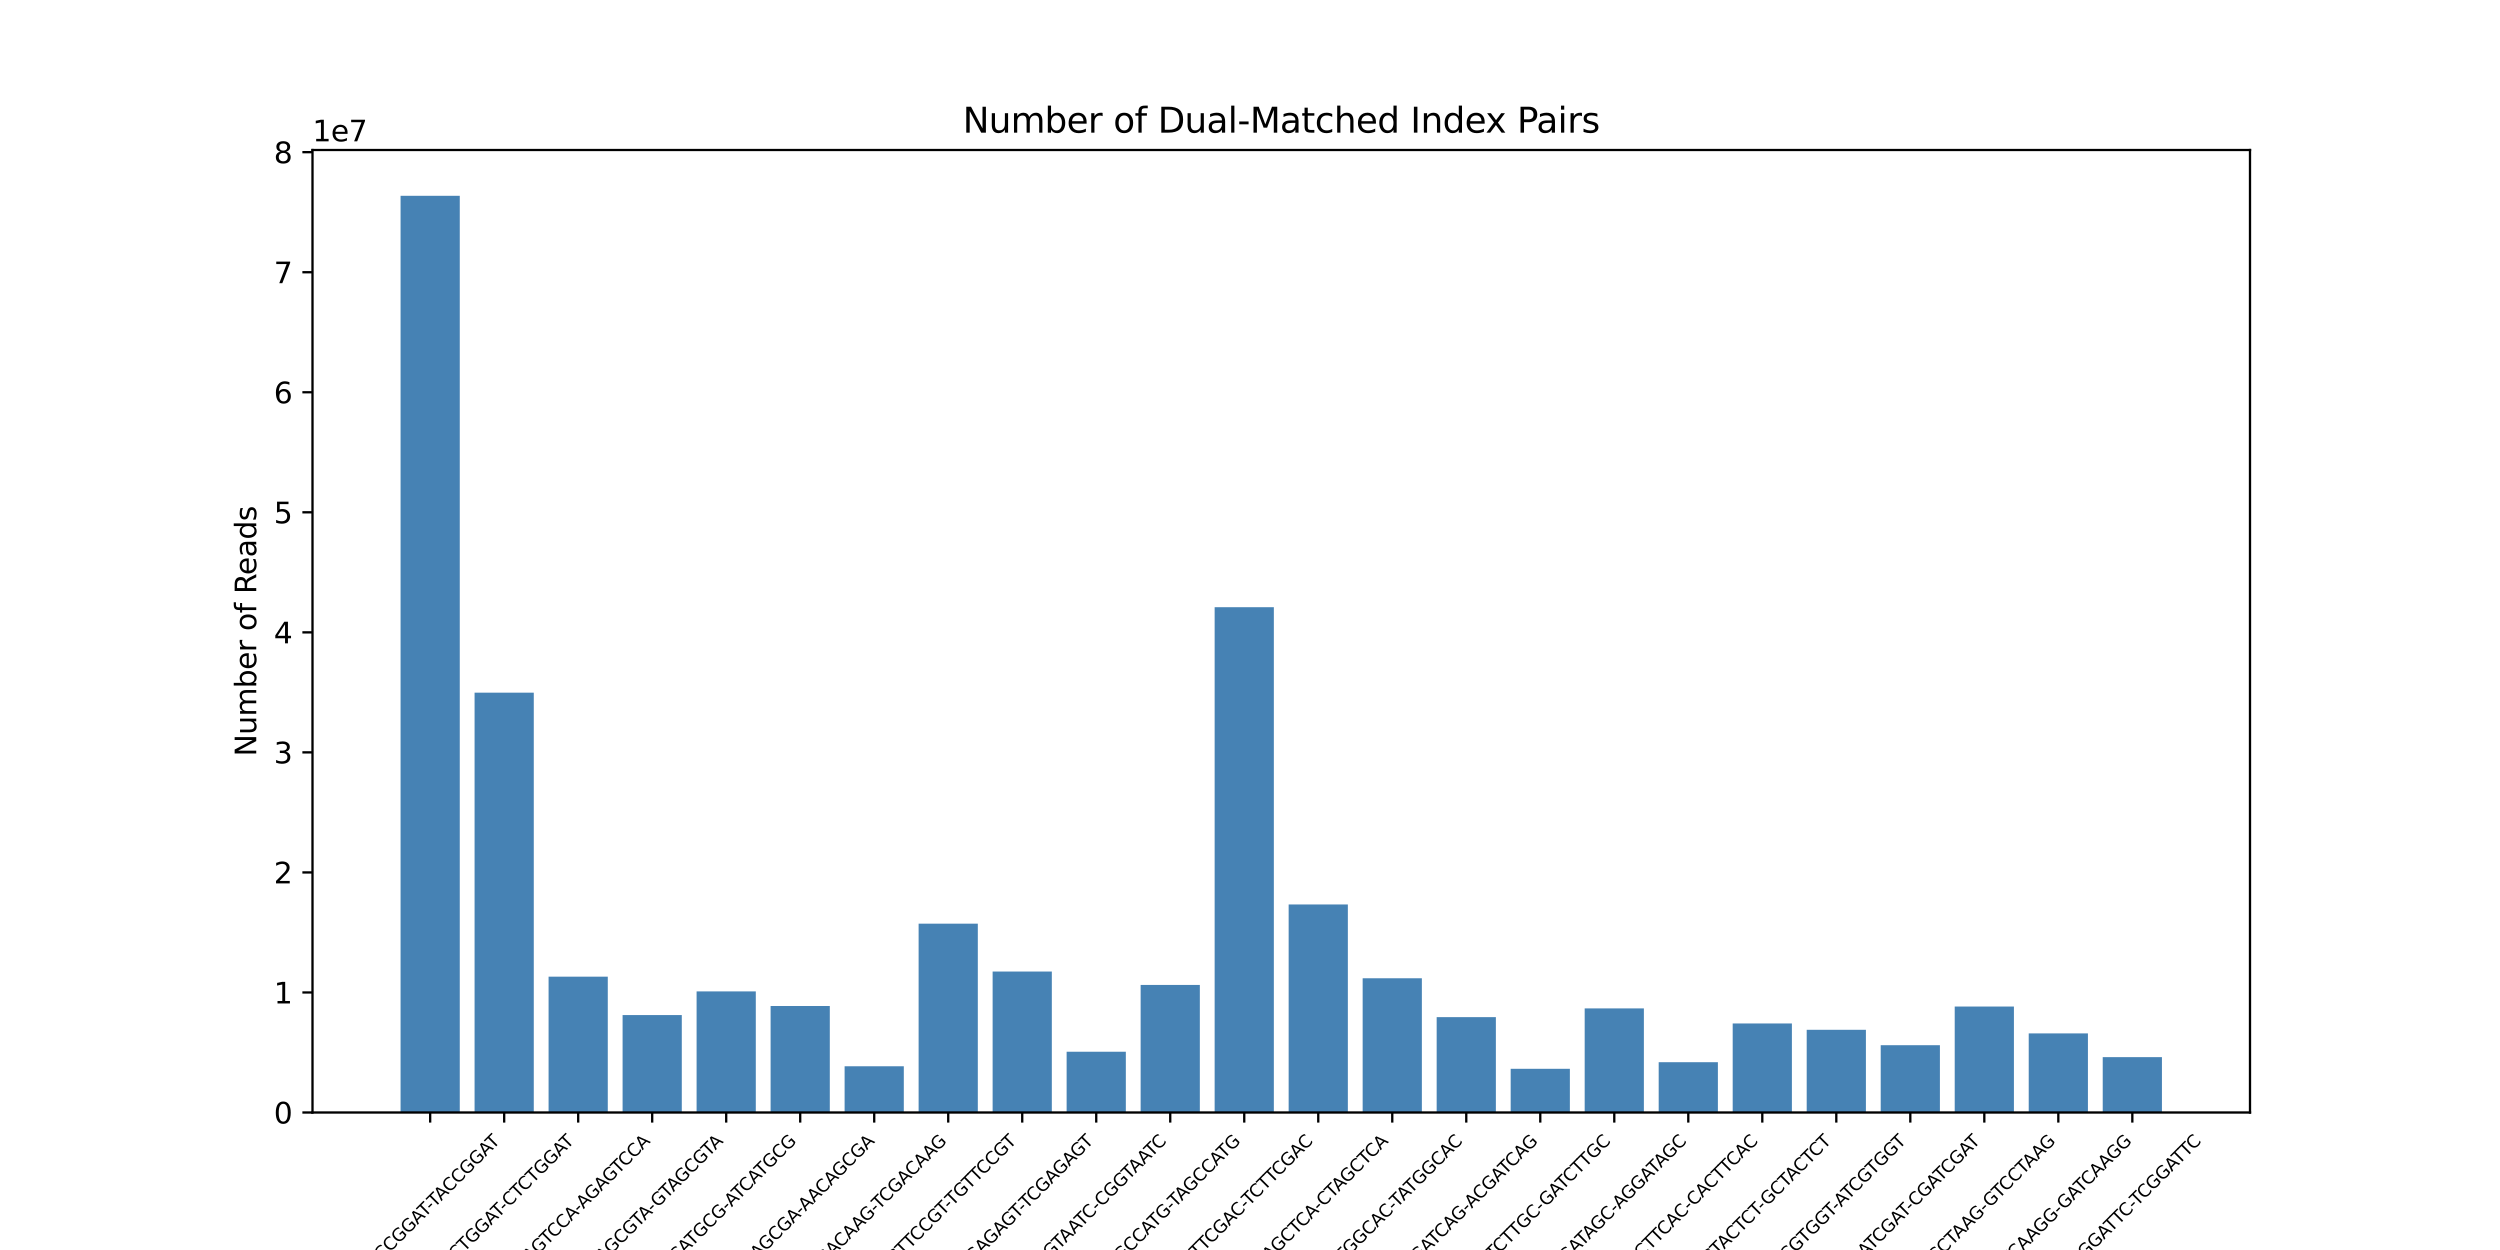 <?xml version="1.0" encoding="utf-8" standalone="no"?>
<!DOCTYPE svg PUBLIC "-//W3C//DTD SVG 1.1//EN"
  "http://www.w3.org/Graphics/SVG/1.1/DTD/svg11.dtd">
<svg xmlns:xlink="http://www.w3.org/1999/xlink" width="864pt" height="432pt" viewBox="0 0 864 432" xmlns="http://www.w3.org/2000/svg" version="1.1">
 <defs>
  <style type="text/css">*{stroke-linejoin: round; stroke-linecap: butt}</style>
 </defs>
 <g id="figure_1">
  <g id="patch_1">
   <path d="M 0 432 
L 864 432 
L 864 0 
L 0 0 
z
" style="fill: #ffffff"/>
  </g>
  <g id="axes_1">
   <g id="patch_2">
    <path d="M 108 384.48 
L 777.6 384.48 
L 777.6 51.84 
L 108 51.84 
z
" style="fill: #ffffff"/>
   </g>
   <g id="patch_3">
    <path d="M 138.436 384.48 
L 158.898 384.48 
L 158.898 67.68 
L 138.436 67.68 
z
" clip-path="url(#p0b6567840e)" style="fill: #4682b4"/>
   </g>
   <g id="patch_4">
    <path d="M 164.013 384.48 
L 184.475 384.48 
L 184.475 239.378 
L 164.013 239.378 
z
" clip-path="url(#p0b6567840e)" style="fill: #4682b4"/>
   </g>
   <g id="patch_5">
    <path d="M 189.59 384.48 
L 210.051 384.48 
L 210.051 337.532 
L 189.59 337.532 
z
" clip-path="url(#p0b6567840e)" style="fill: #4682b4"/>
   </g>
   <g id="patch_6">
    <path d="M 215.167 384.48 
L 235.628 384.48 
L 235.628 350.797 
L 215.167 350.797 
z
" clip-path="url(#p0b6567840e)" style="fill: #4682b4"/>
   </g>
   <g id="patch_7">
    <path d="M 240.743 384.48 
L 261.205 384.48 
L 261.205 342.631 
L 240.743 342.631 
z
" clip-path="url(#p0b6567840e)" style="fill: #4682b4"/>
   </g>
   <g id="patch_8">
    <path d="M 266.32 384.48 
L 286.782 384.48 
L 286.782 347.674 
L 266.32 347.674 
z
" clip-path="url(#p0b6567840e)" style="fill: #4682b4"/>
   </g>
   <g id="patch_9">
    <path d="M 291.897 384.48 
L 312.358 384.48 
L 312.358 368.494 
L 291.897 368.494 
z
" clip-path="url(#p0b6567840e)" style="fill: #4682b4"/>
   </g>
   <g id="patch_10">
    <path d="M 317.474 384.48 
L 337.935 384.48 
L 337.935 319.211 
L 317.474 319.211 
z
" clip-path="url(#p0b6567840e)" style="fill: #4682b4"/>
   </g>
   <g id="patch_11">
    <path d="M 343.051 384.48 
L 363.512 384.48 
L 363.512 335.769 
L 343.051 335.769 
z
" clip-path="url(#p0b6567840e)" style="fill: #4682b4"/>
   </g>
   <g id="patch_12">
    <path d="M 368.627 384.48 
L 389.089 384.48 
L 389.089 363.468 
L 368.627 363.468 
z
" clip-path="url(#p0b6567840e)" style="fill: #4682b4"/>
   </g>
   <g id="patch_13">
    <path d="M 394.204 384.48 
L 414.666 384.48 
L 414.666 340.382 
L 394.204 340.382 
z
" clip-path="url(#p0b6567840e)" style="fill: #4682b4"/>
   </g>
   <g id="patch_14">
    <path d="M 419.781 384.48 
L 440.242 384.48 
L 440.242 209.85 
L 419.781 209.85 
z
" clip-path="url(#p0b6567840e)" style="fill: #4682b4"/>
   </g>
   <g id="patch_15">
    <path d="M 445.358 384.48 
L 465.819 384.48 
L 465.819 312.577 
L 445.358 312.577 
z
" clip-path="url(#p0b6567840e)" style="fill: #4682b4"/>
   </g>
   <g id="patch_16">
    <path d="M 470.934 384.48 
L 491.396 384.48 
L 491.396 338.081 
L 470.934 338.081 
z
" clip-path="url(#p0b6567840e)" style="fill: #4682b4"/>
   </g>
   <g id="patch_17">
    <path d="M 496.511 384.48 
L 516.973 384.48 
L 516.973 351.529 
L 496.511 351.529 
z
" clip-path="url(#p0b6567840e)" style="fill: #4682b4"/>
   </g>
   <g id="patch_18">
    <path d="M 522.088 384.48 
L 542.549 384.48 
L 542.549 369.375 
L 522.088 369.375 
z
" clip-path="url(#p0b6567840e)" style="fill: #4682b4"/>
   </g>
   <g id="patch_19">
    <path d="M 547.665 384.48 
L 568.126 384.48 
L 568.126 348.499 
L 547.665 348.499 
z
" clip-path="url(#p0b6567840e)" style="fill: #4682b4"/>
   </g>
   <g id="patch_20">
    <path d="M 573.242 384.48 
L 593.703 384.48 
L 593.703 367.092 
L 573.242 367.092 
z
" clip-path="url(#p0b6567840e)" style="fill: #4682b4"/>
   </g>
   <g id="patch_21">
    <path d="M 598.818 384.48 
L 619.28 384.48 
L 619.28 353.712 
L 598.818 353.712 
z
" clip-path="url(#p0b6567840e)" style="fill: #4682b4"/>
   </g>
   <g id="patch_22">
    <path d="M 624.395 384.48 
L 644.857 384.48 
L 644.857 355.906 
L 624.395 355.906 
z
" clip-path="url(#p0b6567840e)" style="fill: #4682b4"/>
   </g>
   <g id="patch_23">
    <path d="M 649.972 384.48 
L 670.433 384.48 
L 670.433 361.227 
L 649.972 361.227 
z
" clip-path="url(#p0b6567840e)" style="fill: #4682b4"/>
   </g>
   <g id="patch_24">
    <path d="M 675.549 384.48 
L 696.01 384.48 
L 696.01 347.847 
L 675.549 347.847 
z
" clip-path="url(#p0b6567840e)" style="fill: #4682b4"/>
   </g>
   <g id="patch_25">
    <path d="M 701.125 384.48 
L 721.587 384.48 
L 721.587 357.153 
L 701.125 357.153 
z
" clip-path="url(#p0b6567840e)" style="fill: #4682b4"/>
   </g>
   <g id="patch_26">
    <path d="M 726.702 384.48 
L 747.164 384.48 
L 747.164 365.35 
L 726.702 365.35 
z
" clip-path="url(#p0b6567840e)" style="fill: #4682b4"/>
   </g>
   <g id="matplotlib.axis_1">
    <g id="xtick_1">
     <g id="line2d_1">
      <defs>
       <path id="mfb375e1cef" d="M 0 0 
L 0 3.5 
" style="stroke: #000000; stroke-width: 0.8"/>
      </defs>
      <g>
       <use xlink:href="#mfb375e1cef" x="148.667" y="384.48" style="stroke: #000000; stroke-width: 0.8"/>
      </g>
     </g>
     <g id="text_1">
      <!-- TACCGGAT-TACCGGAT -->
      <g transform="translate(126.704 440.97) rotate(-45) scale(0.06 -0.06)">
       <defs>
        <path id="DejaVuSans-54" d="M -19 4666 
L 3928 4666 
L 3928 4134 
L 2272 4134 
L 2272 0 
L 1638 0 
L 1638 4134 
L -19 4134 
L -19 4666 
z
" transform="scale(0.016)"/>
        <path id="DejaVuSans-41" d="M 2188 4044 
L 1331 1722 
L 3047 1722 
L 2188 4044 
z
M 1831 4666 
L 2547 4666 
L 4325 0 
L 3669 0 
L 3244 1197 
L 1141 1197 
L 716 0 
L 50 0 
L 1831 4666 
z
" transform="scale(0.016)"/>
        <path id="DejaVuSans-43" d="M 4122 4306 
L 4122 3641 
Q 3803 3938 3442 4084 
Q 3081 4231 2675 4231 
Q 1875 4231 1450 3742 
Q 1025 3253 1025 2328 
Q 1025 1406 1450 917 
Q 1875 428 2675 428 
Q 3081 428 3442 575 
Q 3803 722 4122 1019 
L 4122 359 
Q 3791 134 3420 21 
Q 3050 -91 2638 -91 
Q 1578 -91 968 557 
Q 359 1206 359 2328 
Q 359 3453 968 4101 
Q 1578 4750 2638 4750 
Q 3056 4750 3426 4639 
Q 3797 4528 4122 4306 
z
" transform="scale(0.016)"/>
        <path id="DejaVuSans-47" d="M 3809 666 
L 3809 1919 
L 2778 1919 
L 2778 2438 
L 4434 2438 
L 4434 434 
Q 4069 175 3628 42 
Q 3188 -91 2688 -91 
Q 1594 -91 976 548 
Q 359 1188 359 2328 
Q 359 3472 976 4111 
Q 1594 4750 2688 4750 
Q 3144 4750 3555 4637 
Q 3966 4525 4313 4306 
L 4313 3634 
Q 3963 3931 3569 4081 
Q 3175 4231 2741 4231 
Q 1884 4231 1454 3753 
Q 1025 3275 1025 2328 
Q 1025 1384 1454 906 
Q 1884 428 2741 428 
Q 3075 428 3337 486 
Q 3600 544 3809 666 
z
" transform="scale(0.016)"/>
        <path id="DejaVuSans-2d" d="M 313 2009 
L 1997 2009 
L 1997 1497 
L 313 1497 
L 313 2009 
z
" transform="scale(0.016)"/>
       </defs>
       <use xlink:href="#DejaVuSans-54"/>
       <use xlink:href="#DejaVuSans-41" transform="translate(53.334 0)"/>
       <use xlink:href="#DejaVuSans-43" transform="translate(119.992 0)"/>
       <use xlink:href="#DejaVuSans-43" transform="translate(189.816 0)"/>
       <use xlink:href="#DejaVuSans-47" transform="translate(259.641 0)"/>
       <use xlink:href="#DejaVuSans-47" transform="translate(337.131 0)"/>
       <use xlink:href="#DejaVuSans-41" transform="translate(414.621 0)"/>
       <use xlink:href="#DejaVuSans-54" transform="translate(475.279 0)"/>
       <use xlink:href="#DejaVuSans-2d" transform="translate(527.238 0)"/>
       <use xlink:href="#DejaVuSans-54" transform="translate(554.197 0)"/>
       <use xlink:href="#DejaVuSans-41" transform="translate(607.531 0)"/>
       <use xlink:href="#DejaVuSans-43" transform="translate(674.189 0)"/>
       <use xlink:href="#DejaVuSans-43" transform="translate(744.014 0)"/>
       <use xlink:href="#DejaVuSans-47" transform="translate(813.838 0)"/>
       <use xlink:href="#DejaVuSans-47" transform="translate(891.328 0)"/>
       <use xlink:href="#DejaVuSans-41" transform="translate(968.818 0)"/>
       <use xlink:href="#DejaVuSans-54" transform="translate(1029.477 0)"/>
      </g>
     </g>
    </g>
    <g id="xtick_2">
     <g id="line2d_2">
      <g>
       <use xlink:href="#mfb375e1cef" x="174.244" y="384.48" style="stroke: #000000; stroke-width: 0.8"/>
      </g>
     </g>
     <g id="text_2">
      <!-- CTCTGGAT-CTCTGGAT -->
      <g transform="translate(152.245 441.043) rotate(-45) scale(0.06 -0.06)">
       <use xlink:href="#DejaVuSans-43"/>
       <use xlink:href="#DejaVuSans-54" transform="translate(69.824 0)"/>
       <use xlink:href="#DejaVuSans-43" transform="translate(125.033 0)"/>
       <use xlink:href="#DejaVuSans-54" transform="translate(194.857 0)"/>
       <use xlink:href="#DejaVuSans-47" transform="translate(255.941 0)"/>
       <use xlink:href="#DejaVuSans-47" transform="translate(333.432 0)"/>
       <use xlink:href="#DejaVuSans-41" transform="translate(410.922 0)"/>
       <use xlink:href="#DejaVuSans-54" transform="translate(471.58 0)"/>
       <use xlink:href="#DejaVuSans-2d" transform="translate(523.539 0)"/>
       <use xlink:href="#DejaVuSans-43" transform="translate(559.623 0)"/>
       <use xlink:href="#DejaVuSans-54" transform="translate(629.447 0)"/>
       <use xlink:href="#DejaVuSans-43" transform="translate(684.656 0)"/>
       <use xlink:href="#DejaVuSans-54" transform="translate(754.48 0)"/>
       <use xlink:href="#DejaVuSans-47" transform="translate(815.564 0)"/>
       <use xlink:href="#DejaVuSans-47" transform="translate(893.055 0)"/>
       <use xlink:href="#DejaVuSans-41" transform="translate(970.545 0)"/>
       <use xlink:href="#DejaVuSans-54" transform="translate(1031.203 0)"/>
      </g>
     </g>
    </g>
    <g id="xtick_3">
     <g id="line2d_3">
      <g>
       <use xlink:href="#mfb375e1cef" x="199.821" y="384.48" style="stroke: #000000; stroke-width: 0.8"/>
      </g>
     </g>
     <g id="text_3">
      <!-- AGAGTCCA-AGAGTCCA -->
      <g transform="translate(177.075 442.536) rotate(-45) scale(0.06 -0.06)">
       <use xlink:href="#DejaVuSans-41"/>
       <use xlink:href="#DejaVuSans-47" transform="translate(66.658 0)"/>
       <use xlink:href="#DejaVuSans-41" transform="translate(144.148 0)"/>
       <use xlink:href="#DejaVuSans-47" transform="translate(210.807 0)"/>
       <use xlink:href="#DejaVuSans-54" transform="translate(284.672 0)"/>
       <use xlink:href="#DejaVuSans-43" transform="translate(339.881 0)"/>
       <use xlink:href="#DejaVuSans-43" transform="translate(409.705 0)"/>
       <use xlink:href="#DejaVuSans-41" transform="translate(479.529 0)"/>
       <use xlink:href="#DejaVuSans-2d" transform="translate(545.688 0)"/>
       <use xlink:href="#DejaVuSans-41" transform="translate(579.521 0)"/>
       <use xlink:href="#DejaVuSans-47" transform="translate(646.18 0)"/>
       <use xlink:href="#DejaVuSans-41" transform="translate(723.67 0)"/>
       <use xlink:href="#DejaVuSans-47" transform="translate(790.328 0)"/>
       <use xlink:href="#DejaVuSans-54" transform="translate(864.193 0)"/>
       <use xlink:href="#DejaVuSans-43" transform="translate(919.402 0)"/>
       <use xlink:href="#DejaVuSans-43" transform="translate(989.227 0)"/>
       <use xlink:href="#DejaVuSans-41" transform="translate(1059.051 0)"/>
      </g>
     </g>
    </g>
    <g id="xtick_4">
     <g id="line2d_4">
      <g>
       <use xlink:href="#mfb375e1cef" x="225.397" y="384.48" style="stroke: #000000; stroke-width: 0.8"/>
      </g>
     </g>
     <g id="text_4">
      <!-- GTAGCGTA-GTAGCGTA -->
      <g transform="translate(203.001 441.837) rotate(-45) scale(0.06 -0.06)">
       <use xlink:href="#DejaVuSans-47"/>
       <use xlink:href="#DejaVuSans-54" transform="translate(73.865 0)"/>
       <use xlink:href="#DejaVuSans-41" transform="translate(127.199 0)"/>
       <use xlink:href="#DejaVuSans-47" transform="translate(193.857 0)"/>
       <use xlink:href="#DejaVuSans-43" transform="translate(271.348 0)"/>
       <use xlink:href="#DejaVuSans-47" transform="translate(341.172 0)"/>
       <use xlink:href="#DejaVuSans-54" transform="translate(415.037 0)"/>
       <use xlink:href="#DejaVuSans-41" transform="translate(468.371 0)"/>
       <use xlink:href="#DejaVuSans-2d" transform="translate(534.529 0)"/>
       <use xlink:href="#DejaVuSans-47" transform="translate(574.238 0)"/>
       <use xlink:href="#DejaVuSans-54" transform="translate(648.104 0)"/>
       <use xlink:href="#DejaVuSans-41" transform="translate(701.438 0)"/>
       <use xlink:href="#DejaVuSans-47" transform="translate(768.096 0)"/>
       <use xlink:href="#DejaVuSans-43" transform="translate(845.586 0)"/>
       <use xlink:href="#DejaVuSans-47" transform="translate(915.41 0)"/>
       <use xlink:href="#DejaVuSans-54" transform="translate(989.275 0)"/>
       <use xlink:href="#DejaVuSans-41" transform="translate(1042.609 0)"/>
      </g>
     </g>
    </g>
    <g id="xtick_5">
     <g id="line2d_5">
      <g>
       <use xlink:href="#mfb375e1cef" x="250.974" y="384.48" style="stroke: #000000; stroke-width: 0.8"/>
      </g>
     </g>
     <g id="text_5">
      <!-- ATCATGCG-ATCATGCG -->
      <g transform="translate(228.847 441.299) rotate(-45) scale(0.06 -0.06)">
       <use xlink:href="#DejaVuSans-41"/>
       <use xlink:href="#DejaVuSans-54" transform="translate(60.658 0)"/>
       <use xlink:href="#DejaVuSans-43" transform="translate(115.867 0)"/>
       <use xlink:href="#DejaVuSans-41" transform="translate(185.691 0)"/>
       <use xlink:href="#DejaVuSans-54" transform="translate(246.35 0)"/>
       <use xlink:href="#DejaVuSans-47" transform="translate(307.434 0)"/>
       <use xlink:href="#DejaVuSans-43" transform="translate(384.924 0)"/>
       <use xlink:href="#DejaVuSans-47" transform="translate(454.748 0)"/>
       <use xlink:href="#DejaVuSans-2d" transform="translate(532.238 0)"/>
       <use xlink:href="#DejaVuSans-41" transform="translate(566.072 0)"/>
       <use xlink:href="#DejaVuSans-54" transform="translate(626.73 0)"/>
       <use xlink:href="#DejaVuSans-43" transform="translate(681.939 0)"/>
       <use xlink:href="#DejaVuSans-41" transform="translate(751.764 0)"/>
       <use xlink:href="#DejaVuSans-54" transform="translate(812.422 0)"/>
       <use xlink:href="#DejaVuSans-47" transform="translate(873.506 0)"/>
       <use xlink:href="#DejaVuSans-43" transform="translate(950.996 0)"/>
       <use xlink:href="#DejaVuSans-47" transform="translate(1020.82 0)"/>
      </g>
     </g>
    </g>
    <g id="xtick_6">
     <g id="line2d_6">
      <g>
       <use xlink:href="#mfb375e1cef" x="276.551" y="384.48" style="stroke: #000000; stroke-width: 0.8"/>
      </g>
     </g>
     <g id="text_6">
      <!-- AACAGCGA-AACAGCGA -->
      <g transform="translate(252.975 444.197) rotate(-45) scale(0.06 -0.06)">
       <use xlink:href="#DejaVuSans-41"/>
       <use xlink:href="#DejaVuSans-41" transform="translate(71.158 0)"/>
       <use xlink:href="#DejaVuSans-43" transform="translate(137.816 0)"/>
       <use xlink:href="#DejaVuSans-41" transform="translate(207.641 0)"/>
       <use xlink:href="#DejaVuSans-47" transform="translate(274.299 0)"/>
       <use xlink:href="#DejaVuSans-43" transform="translate(351.789 0)"/>
       <use xlink:href="#DejaVuSans-47" transform="translate(421.613 0)"/>
       <use xlink:href="#DejaVuSans-41" transform="translate(499.104 0)"/>
       <use xlink:href="#DejaVuSans-2d" transform="translate(565.262 0)"/>
       <use xlink:href="#DejaVuSans-41" transform="translate(599.096 0)"/>
       <use xlink:href="#DejaVuSans-41" transform="translate(670.254 0)"/>
       <use xlink:href="#DejaVuSans-43" transform="translate(736.912 0)"/>
       <use xlink:href="#DejaVuSans-41" transform="translate(806.736 0)"/>
       <use xlink:href="#DejaVuSans-47" transform="translate(873.395 0)"/>
       <use xlink:href="#DejaVuSans-43" transform="translate(950.885 0)"/>
       <use xlink:href="#DejaVuSans-47" transform="translate(1020.709 0)"/>
       <use xlink:href="#DejaVuSans-41" transform="translate(1098.199 0)"/>
      </g>
     </g>
    </g>
    <g id="xtick_7">
     <g id="line2d_7">
      <g>
       <use xlink:href="#mfb375e1cef" x="302.128" y="384.48" style="stroke: #000000; stroke-width: 0.8"/>
      </g>
     </g>
     <g id="text_7">
      <!-- TCGACAAG-TCGACAAG -->
      <g transform="translate(279.21 442.881) rotate(-45) scale(0.06 -0.06)">
       <use xlink:href="#DejaVuSans-54"/>
       <use xlink:href="#DejaVuSans-43" transform="translate(55.209 0)"/>
       <use xlink:href="#DejaVuSans-47" transform="translate(125.033 0)"/>
       <use xlink:href="#DejaVuSans-41" transform="translate(202.523 0)"/>
       <use xlink:href="#DejaVuSans-43" transform="translate(269.182 0)"/>
       <use xlink:href="#DejaVuSans-41" transform="translate(339.006 0)"/>
       <use xlink:href="#DejaVuSans-41" transform="translate(410.164 0)"/>
       <use xlink:href="#DejaVuSans-47" transform="translate(476.822 0)"/>
       <use xlink:href="#DejaVuSans-2d" transform="translate(554.312 0)"/>
       <use xlink:href="#DejaVuSans-54" transform="translate(581.271 0)"/>
       <use xlink:href="#DejaVuSans-43" transform="translate(636.48 0)"/>
       <use xlink:href="#DejaVuSans-47" transform="translate(706.305 0)"/>
       <use xlink:href="#DejaVuSans-41" transform="translate(783.795 0)"/>
       <use xlink:href="#DejaVuSans-43" transform="translate(850.453 0)"/>
       <use xlink:href="#DejaVuSans-41" transform="translate(920.277 0)"/>
       <use xlink:href="#DejaVuSans-41" transform="translate(991.436 0)"/>
       <use xlink:href="#DejaVuSans-47" transform="translate(1058.094 0)"/>
      </g>
     </g>
    </g>
    <g id="xtick_8">
     <g id="line2d_8">
      <g>
       <use xlink:href="#mfb375e1cef" x="327.705" y="384.48" style="stroke: #000000; stroke-width: 0.8"/>
      </g>
     </g>
     <g id="text_8">
      <!-- TGTTCCGT-TGTTCCGT -->
      <g transform="translate(306.263 439.928) rotate(-45) scale(0.06 -0.06)">
       <use xlink:href="#DejaVuSans-54"/>
       <use xlink:href="#DejaVuSans-47" transform="translate(61.084 0)"/>
       <use xlink:href="#DejaVuSans-54" transform="translate(134.949 0)"/>
       <use xlink:href="#DejaVuSans-54" transform="translate(194.283 0)"/>
       <use xlink:href="#DejaVuSans-43" transform="translate(249.492 0)"/>
       <use xlink:href="#DejaVuSans-43" transform="translate(319.316 0)"/>
       <use xlink:href="#DejaVuSans-47" transform="translate(389.141 0)"/>
       <use xlink:href="#DejaVuSans-54" transform="translate(463.006 0)"/>
       <use xlink:href="#DejaVuSans-2d" transform="translate(514.965 0)"/>
       <use xlink:href="#DejaVuSans-54" transform="translate(541.924 0)"/>
       <use xlink:href="#DejaVuSans-47" transform="translate(603.008 0)"/>
       <use xlink:href="#DejaVuSans-54" transform="translate(676.873 0)"/>
       <use xlink:href="#DejaVuSans-54" transform="translate(736.207 0)"/>
       <use xlink:href="#DejaVuSans-43" transform="translate(791.416 0)"/>
       <use xlink:href="#DejaVuSans-43" transform="translate(861.24 0)"/>
       <use xlink:href="#DejaVuSans-47" transform="translate(931.064 0)"/>
       <use xlink:href="#DejaVuSans-54" transform="translate(1004.93 0)"/>
      </g>
     </g>
    </g>
    <g id="xtick_9">
     <g id="line2d_9">
      <g>
       <use xlink:href="#mfb375e1cef" x="353.281" y="384.48" style="stroke: #000000; stroke-width: 0.8"/>
      </g>
     </g>
     <g id="text_9">
      <!-- TCGAGAGT-TCGAGAGT -->
      <g transform="translate(330.814 441.981) rotate(-45) scale(0.06 -0.06)">
       <use xlink:href="#DejaVuSans-54"/>
       <use xlink:href="#DejaVuSans-43" transform="translate(55.209 0)"/>
       <use xlink:href="#DejaVuSans-47" transform="translate(125.033 0)"/>
       <use xlink:href="#DejaVuSans-41" transform="translate(202.523 0)"/>
       <use xlink:href="#DejaVuSans-47" transform="translate(269.182 0)"/>
       <use xlink:href="#DejaVuSans-41" transform="translate(346.672 0)"/>
       <use xlink:href="#DejaVuSans-47" transform="translate(413.33 0)"/>
       <use xlink:href="#DejaVuSans-54" transform="translate(487.195 0)"/>
       <use xlink:href="#DejaVuSans-2d" transform="translate(539.154 0)"/>
       <use xlink:href="#DejaVuSans-54" transform="translate(566.113 0)"/>
       <use xlink:href="#DejaVuSans-43" transform="translate(621.322 0)"/>
       <use xlink:href="#DejaVuSans-47" transform="translate(691.146 0)"/>
       <use xlink:href="#DejaVuSans-41" transform="translate(768.637 0)"/>
       <use xlink:href="#DejaVuSans-47" transform="translate(835.295 0)"/>
       <use xlink:href="#DejaVuSans-41" transform="translate(912.785 0)"/>
       <use xlink:href="#DejaVuSans-47" transform="translate(979.443 0)"/>
       <use xlink:href="#DejaVuSans-54" transform="translate(1053.309 0)"/>
      </g>
     </g>
    </g>
    <g id="xtick_10">
     <g id="line2d_10">
      <g>
       <use xlink:href="#mfb375e1cef" x="378.858" y="384.48" style="stroke: #000000; stroke-width: 0.8"/>
      </g>
     </g>
     <g id="text_10">
      <!-- CGGTAATC-CGGTAATC -->
      <g transform="translate(356.72 441.32) rotate(-45) scale(0.06 -0.06)">
       <use xlink:href="#DejaVuSans-43"/>
       <use xlink:href="#DejaVuSans-47" transform="translate(69.824 0)"/>
       <use xlink:href="#DejaVuSans-47" transform="translate(147.314 0)"/>
       <use xlink:href="#DejaVuSans-54" transform="translate(221.18 0)"/>
       <use xlink:href="#DejaVuSans-41" transform="translate(274.514 0)"/>
       <use xlink:href="#DejaVuSans-41" transform="translate(345.672 0)"/>
       <use xlink:href="#DejaVuSans-54" transform="translate(406.33 0)"/>
       <use xlink:href="#DejaVuSans-43" transform="translate(461.539 0)"/>
       <use xlink:href="#DejaVuSans-2d" transform="translate(531.363 0)"/>
       <use xlink:href="#DejaVuSans-43" transform="translate(567.447 0)"/>
       <use xlink:href="#DejaVuSans-47" transform="translate(637.271 0)"/>
       <use xlink:href="#DejaVuSans-47" transform="translate(714.762 0)"/>
       <use xlink:href="#DejaVuSans-54" transform="translate(788.627 0)"/>
       <use xlink:href="#DejaVuSans-41" transform="translate(841.961 0)"/>
       <use xlink:href="#DejaVuSans-41" transform="translate(913.119 0)"/>
       <use xlink:href="#DejaVuSans-54" transform="translate(973.777 0)"/>
       <use xlink:href="#DejaVuSans-43" transform="translate(1028.986 0)"/>
      </g>
     </g>
    </g>
    <g id="xtick_11">
     <g id="line2d_11">
      <g>
       <use xlink:href="#mfb375e1cef" x="404.435" y="384.48" style="stroke: #000000; stroke-width: 0.8"/>
      </g>
     </g>
     <g id="text_11">
      <!-- TAGCCATG-TAGCCATG -->
      <g transform="translate(382.279 441.358) rotate(-45) scale(0.06 -0.06)">
       <use xlink:href="#DejaVuSans-54"/>
       <use xlink:href="#DejaVuSans-41" transform="translate(53.334 0)"/>
       <use xlink:href="#DejaVuSans-47" transform="translate(119.992 0)"/>
       <use xlink:href="#DejaVuSans-43" transform="translate(197.482 0)"/>
       <use xlink:href="#DejaVuSans-43" transform="translate(267.307 0)"/>
       <use xlink:href="#DejaVuSans-41" transform="translate(337.131 0)"/>
       <use xlink:href="#DejaVuSans-54" transform="translate(397.789 0)"/>
       <use xlink:href="#DejaVuSans-47" transform="translate(458.873 0)"/>
       <use xlink:href="#DejaVuSans-2d" transform="translate(536.363 0)"/>
       <use xlink:href="#DejaVuSans-54" transform="translate(563.322 0)"/>
       <use xlink:href="#DejaVuSans-41" transform="translate(616.656 0)"/>
       <use xlink:href="#DejaVuSans-47" transform="translate(683.314 0)"/>
       <use xlink:href="#DejaVuSans-43" transform="translate(760.805 0)"/>
       <use xlink:href="#DejaVuSans-43" transform="translate(830.629 0)"/>
       <use xlink:href="#DejaVuSans-41" transform="translate(900.453 0)"/>
       <use xlink:href="#DejaVuSans-54" transform="translate(961.111 0)"/>
       <use xlink:href="#DejaVuSans-47" transform="translate(1022.195 0)"/>
      </g>
     </g>
    </g>
    <g id="xtick_12">
     <g id="line2d_12">
      <g>
       <use xlink:href="#mfb375e1cef" x="430.012" y="384.48" style="stroke: #000000; stroke-width: 0.8"/>
      </g>
     </g>
     <g id="text_12">
      <!-- TCTTCGAC-TCTTCGAC -->
      <g transform="translate(408.406 440.256) rotate(-45) scale(0.06 -0.06)">
       <use xlink:href="#DejaVuSans-54"/>
       <use xlink:href="#DejaVuSans-43" transform="translate(55.209 0)"/>
       <use xlink:href="#DejaVuSans-54" transform="translate(125.033 0)"/>
       <use xlink:href="#DejaVuSans-54" transform="translate(184.367 0)"/>
       <use xlink:href="#DejaVuSans-43" transform="translate(239.576 0)"/>
       <use xlink:href="#DejaVuSans-47" transform="translate(309.4 0)"/>
       <use xlink:href="#DejaVuSans-41" transform="translate(386.891 0)"/>
       <use xlink:href="#DejaVuSans-43" transform="translate(453.549 0)"/>
       <use xlink:href="#DejaVuSans-2d" transform="translate(523.373 0)"/>
       <use xlink:href="#DejaVuSans-54" transform="translate(550.332 0)"/>
       <use xlink:href="#DejaVuSans-43" transform="translate(605.541 0)"/>
       <use xlink:href="#DejaVuSans-54" transform="translate(675.365 0)"/>
       <use xlink:href="#DejaVuSans-54" transform="translate(734.699 0)"/>
       <use xlink:href="#DejaVuSans-43" transform="translate(789.908 0)"/>
       <use xlink:href="#DejaVuSans-47" transform="translate(859.732 0)"/>
       <use xlink:href="#DejaVuSans-41" transform="translate(937.223 0)"/>
       <use xlink:href="#DejaVuSans-43" transform="translate(1003.881 0)"/>
      </g>
     </g>
    </g>
    <g id="xtick_13">
     <g id="line2d_13">
      <g>
       <use xlink:href="#mfb375e1cef" x="455.588" y="384.48" style="stroke: #000000; stroke-width: 0.8"/>
      </g>
     </g>
     <g id="text_13">
      <!-- CTAGCTCA-CTAGCTCA -->
      <g transform="translate(433.532 441.159) rotate(-45) scale(0.06 -0.06)">
       <use xlink:href="#DejaVuSans-43"/>
       <use xlink:href="#DejaVuSans-54" transform="translate(69.824 0)"/>
       <use xlink:href="#DejaVuSans-41" transform="translate(123.158 0)"/>
       <use xlink:href="#DejaVuSans-47" transform="translate(189.816 0)"/>
       <use xlink:href="#DejaVuSans-43" transform="translate(267.307 0)"/>
       <use xlink:href="#DejaVuSans-54" transform="translate(337.131 0)"/>
       <use xlink:href="#DejaVuSans-43" transform="translate(392.34 0)"/>
       <use xlink:href="#DejaVuSans-41" transform="translate(462.164 0)"/>
       <use xlink:href="#DejaVuSans-2d" transform="translate(528.322 0)"/>
       <use xlink:href="#DejaVuSans-43" transform="translate(564.406 0)"/>
       <use xlink:href="#DejaVuSans-54" transform="translate(634.23 0)"/>
       <use xlink:href="#DejaVuSans-41" transform="translate(687.564 0)"/>
       <use xlink:href="#DejaVuSans-47" transform="translate(754.223 0)"/>
       <use xlink:href="#DejaVuSans-43" transform="translate(831.713 0)"/>
       <use xlink:href="#DejaVuSans-54" transform="translate(901.537 0)"/>
       <use xlink:href="#DejaVuSans-43" transform="translate(956.746 0)"/>
       <use xlink:href="#DejaVuSans-41" transform="translate(1026.57 0)"/>
      </g>
     </g>
    </g>
    <g id="xtick_14">
     <g id="line2d_14">
      <g>
       <use xlink:href="#mfb375e1cef" x="481.165" y="384.48" style="stroke: #000000; stroke-width: 0.8"/>
      </g>
     </g>
     <g id="text_14">
      <!-- TATGGCAC-TATGGCAC -->
      <g transform="translate(459.009 441.358) rotate(-45) scale(0.06 -0.06)">
       <use xlink:href="#DejaVuSans-54"/>
       <use xlink:href="#DejaVuSans-41" transform="translate(53.334 0)"/>
       <use xlink:href="#DejaVuSans-54" transform="translate(113.992 0)"/>
       <use xlink:href="#DejaVuSans-47" transform="translate(175.076 0)"/>
       <use xlink:href="#DejaVuSans-47" transform="translate(252.566 0)"/>
       <use xlink:href="#DejaVuSans-43" transform="translate(330.057 0)"/>
       <use xlink:href="#DejaVuSans-41" transform="translate(399.881 0)"/>
       <use xlink:href="#DejaVuSans-43" transform="translate(466.539 0)"/>
       <use xlink:href="#DejaVuSans-2d" transform="translate(536.363 0)"/>
       <use xlink:href="#DejaVuSans-54" transform="translate(563.322 0)"/>
       <use xlink:href="#DejaVuSans-41" transform="translate(616.656 0)"/>
       <use xlink:href="#DejaVuSans-54" transform="translate(677.314 0)"/>
       <use xlink:href="#DejaVuSans-47" transform="translate(738.398 0)"/>
       <use xlink:href="#DejaVuSans-47" transform="translate(815.889 0)"/>
       <use xlink:href="#DejaVuSans-43" transform="translate(893.379 0)"/>
       <use xlink:href="#DejaVuSans-41" transform="translate(963.203 0)"/>
       <use xlink:href="#DejaVuSans-43" transform="translate(1029.861 0)"/>
      </g>
     </g>
    </g>
    <g id="xtick_15">
     <g id="line2d_15">
      <g>
       <use xlink:href="#mfb375e1cef" x="506.742" y="384.48" style="stroke: #000000; stroke-width: 0.8"/>
      </g>
     </g>
     <g id="text_15">
      <!-- ACGATCAG-ACGATCAG -->
      <g transform="translate(484.124 442.282) rotate(-45) scale(0.06 -0.06)">
       <use xlink:href="#DejaVuSans-41"/>
       <use xlink:href="#DejaVuSans-43" transform="translate(66.658 0)"/>
       <use xlink:href="#DejaVuSans-47" transform="translate(136.482 0)"/>
       <use xlink:href="#DejaVuSans-41" transform="translate(213.973 0)"/>
       <use xlink:href="#DejaVuSans-54" transform="translate(274.631 0)"/>
       <use xlink:href="#DejaVuSans-43" transform="translate(329.84 0)"/>
       <use xlink:href="#DejaVuSans-41" transform="translate(399.664 0)"/>
       <use xlink:href="#DejaVuSans-47" transform="translate(466.322 0)"/>
       <use xlink:href="#DejaVuSans-2d" transform="translate(543.812 0)"/>
       <use xlink:href="#DejaVuSans-41" transform="translate(577.646 0)"/>
       <use xlink:href="#DejaVuSans-43" transform="translate(644.305 0)"/>
       <use xlink:href="#DejaVuSans-47" transform="translate(714.129 0)"/>
       <use xlink:href="#DejaVuSans-41" transform="translate(791.619 0)"/>
       <use xlink:href="#DejaVuSans-54" transform="translate(852.277 0)"/>
       <use xlink:href="#DejaVuSans-43" transform="translate(907.486 0)"/>
       <use xlink:href="#DejaVuSans-41" transform="translate(977.311 0)"/>
       <use xlink:href="#DejaVuSans-47" transform="translate(1043.969 0)"/>
      </g>
     </g>
    </g>
    <g id="xtick_16">
     <g id="line2d_16">
      <g>
       <use xlink:href="#mfb375e1cef" x="532.319" y="384.48" style="stroke: #000000; stroke-width: 0.8"/>
      </g>
     </g>
     <g id="text_16">
      <!-- GATCTTGC-GATCTTGC -->
      <g transform="translate(510.123 441.436) rotate(-45) scale(0.06 -0.06)">
       <use xlink:href="#DejaVuSans-47"/>
       <use xlink:href="#DejaVuSans-41" transform="translate(77.49 0)"/>
       <use xlink:href="#DejaVuSans-54" transform="translate(138.148 0)"/>
       <use xlink:href="#DejaVuSans-43" transform="translate(193.357 0)"/>
       <use xlink:href="#DejaVuSans-54" transform="translate(263.182 0)"/>
       <use xlink:href="#DejaVuSans-54" transform="translate(322.516 0)"/>
       <use xlink:href="#DejaVuSans-47" transform="translate(383.6 0)"/>
       <use xlink:href="#DejaVuSans-43" transform="translate(461.09 0)"/>
       <use xlink:href="#DejaVuSans-2d" transform="translate(530.914 0)"/>
       <use xlink:href="#DejaVuSans-47" transform="translate(570.623 0)"/>
       <use xlink:href="#DejaVuSans-41" transform="translate(648.113 0)"/>
       <use xlink:href="#DejaVuSans-54" transform="translate(708.771 0)"/>
       <use xlink:href="#DejaVuSans-43" transform="translate(763.98 0)"/>
       <use xlink:href="#DejaVuSans-54" transform="translate(833.805 0)"/>
       <use xlink:href="#DejaVuSans-54" transform="translate(893.139 0)"/>
       <use xlink:href="#DejaVuSans-47" transform="translate(954.223 0)"/>
       <use xlink:href="#DejaVuSans-43" transform="translate(1031.713 0)"/>
      </g>
     </g>
    </g>
    <g id="xtick_17">
     <g id="line2d_17">
      <g>
       <use xlink:href="#mfb375e1cef" x="557.895" y="384.48" style="stroke: #000000; stroke-width: 0.8"/>
      </g>
     </g>
     <g id="text_17">
      <!-- AGGATAGC-AGGATAGC -->
      <g transform="translate(535.032 442.772) rotate(-45) scale(0.06 -0.06)">
       <use xlink:href="#DejaVuSans-41"/>
       <use xlink:href="#DejaVuSans-47" transform="translate(66.658 0)"/>
       <use xlink:href="#DejaVuSans-47" transform="translate(144.148 0)"/>
       <use xlink:href="#DejaVuSans-41" transform="translate(221.639 0)"/>
       <use xlink:href="#DejaVuSans-54" transform="translate(282.297 0)"/>
       <use xlink:href="#DejaVuSans-41" transform="translate(335.631 0)"/>
       <use xlink:href="#DejaVuSans-47" transform="translate(402.289 0)"/>
       <use xlink:href="#DejaVuSans-43" transform="translate(479.779 0)"/>
       <use xlink:href="#DejaVuSans-2d" transform="translate(549.604 0)"/>
       <use xlink:href="#DejaVuSans-41" transform="translate(583.438 0)"/>
       <use xlink:href="#DejaVuSans-47" transform="translate(650.096 0)"/>
       <use xlink:href="#DejaVuSans-47" transform="translate(727.586 0)"/>
       <use xlink:href="#DejaVuSans-41" transform="translate(805.076 0)"/>
       <use xlink:href="#DejaVuSans-54" transform="translate(865.734 0)"/>
       <use xlink:href="#DejaVuSans-41" transform="translate(919.068 0)"/>
       <use xlink:href="#DejaVuSans-47" transform="translate(985.727 0)"/>
       <use xlink:href="#DejaVuSans-43" transform="translate(1063.217 0)"/>
      </g>
     </g>
    </g>
    <g id="xtick_18">
     <g id="line2d_18">
      <g>
       <use xlink:href="#mfb375e1cef" x="583.472" y="384.48" style="stroke: #000000; stroke-width: 0.8"/>
      </g>
     </g>
     <g id="text_18">
      <!-- CACTTCAC-CACTTCAC -->
      <g transform="translate(561.512 440.965) rotate(-45) scale(0.06 -0.06)">
       <use xlink:href="#DejaVuSans-43"/>
       <use xlink:href="#DejaVuSans-41" transform="translate(69.824 0)"/>
       <use xlink:href="#DejaVuSans-43" transform="translate(136.482 0)"/>
       <use xlink:href="#DejaVuSans-54" transform="translate(206.307 0)"/>
       <use xlink:href="#DejaVuSans-54" transform="translate(265.641 0)"/>
       <use xlink:href="#DejaVuSans-43" transform="translate(320.85 0)"/>
       <use xlink:href="#DejaVuSans-41" transform="translate(390.674 0)"/>
       <use xlink:href="#DejaVuSans-43" transform="translate(457.332 0)"/>
       <use xlink:href="#DejaVuSans-2d" transform="translate(527.156 0)"/>
       <use xlink:href="#DejaVuSans-43" transform="translate(563.24 0)"/>
       <use xlink:href="#DejaVuSans-41" transform="translate(633.064 0)"/>
       <use xlink:href="#DejaVuSans-43" transform="translate(699.723 0)"/>
       <use xlink:href="#DejaVuSans-54" transform="translate(769.547 0)"/>
       <use xlink:href="#DejaVuSans-54" transform="translate(828.881 0)"/>
       <use xlink:href="#DejaVuSans-43" transform="translate(884.09 0)"/>
       <use xlink:href="#DejaVuSans-41" transform="translate(953.914 0)"/>
       <use xlink:href="#DejaVuSans-43" transform="translate(1020.572 0)"/>
      </g>
     </g>
    </g>
    <g id="xtick_19">
     <g id="line2d_19">
      <g>
       <use xlink:href="#mfb375e1cef" x="609.049" y="384.48" style="stroke: #000000; stroke-width: 0.8"/>
      </g>
     </g>
     <g id="text_19">
      <!-- GCTACTCT-GCTACTCT -->
      <g transform="translate(587.372 440.399) rotate(-45) scale(0.06 -0.06)">
       <use xlink:href="#DejaVuSans-47"/>
       <use xlink:href="#DejaVuSans-43" transform="translate(77.49 0)"/>
       <use xlink:href="#DejaVuSans-54" transform="translate(147.314 0)"/>
       <use xlink:href="#DejaVuSans-41" transform="translate(200.648 0)"/>
       <use xlink:href="#DejaVuSans-43" transform="translate(267.307 0)"/>
       <use xlink:href="#DejaVuSans-54" transform="translate(337.131 0)"/>
       <use xlink:href="#DejaVuSans-43" transform="translate(392.34 0)"/>
       <use xlink:href="#DejaVuSans-54" transform="translate(462.164 0)"/>
       <use xlink:href="#DejaVuSans-2d" transform="translate(514.123 0)"/>
       <use xlink:href="#DejaVuSans-47" transform="translate(553.832 0)"/>
       <use xlink:href="#DejaVuSans-43" transform="translate(631.322 0)"/>
       <use xlink:href="#DejaVuSans-54" transform="translate(701.146 0)"/>
       <use xlink:href="#DejaVuSans-41" transform="translate(754.48 0)"/>
       <use xlink:href="#DejaVuSans-43" transform="translate(821.139 0)"/>
       <use xlink:href="#DejaVuSans-54" transform="translate(890.963 0)"/>
       <use xlink:href="#DejaVuSans-43" transform="translate(946.172 0)"/>
       <use xlink:href="#DejaVuSans-54" transform="translate(1015.996 0)"/>
      </g>
     </g>
    </g>
    <g id="xtick_20">
     <g id="line2d_20">
      <g>
       <use xlink:href="#mfb375e1cef" x="634.626" y="384.48" style="stroke: #000000; stroke-width: 0.8"/>
      </g>
     </g>
     <g id="text_20">
      <!-- ATCGTGGT-ATCGTGGT -->
      <g transform="translate(612.657 440.982) rotate(-45) scale(0.06 -0.06)">
       <use xlink:href="#DejaVuSans-41"/>
       <use xlink:href="#DejaVuSans-54" transform="translate(60.658 0)"/>
       <use xlink:href="#DejaVuSans-43" transform="translate(115.867 0)"/>
       <use xlink:href="#DejaVuSans-47" transform="translate(185.691 0)"/>
       <use xlink:href="#DejaVuSans-54" transform="translate(259.557 0)"/>
       <use xlink:href="#DejaVuSans-47" transform="translate(320.641 0)"/>
       <use xlink:href="#DejaVuSans-47" transform="translate(398.131 0)"/>
       <use xlink:href="#DejaVuSans-54" transform="translate(471.996 0)"/>
       <use xlink:href="#DejaVuSans-2d" transform="translate(523.955 0)"/>
       <use xlink:href="#DejaVuSans-41" transform="translate(557.789 0)"/>
       <use xlink:href="#DejaVuSans-54" transform="translate(618.447 0)"/>
       <use xlink:href="#DejaVuSans-43" transform="translate(673.656 0)"/>
       <use xlink:href="#DejaVuSans-47" transform="translate(743.48 0)"/>
       <use xlink:href="#DejaVuSans-54" transform="translate(817.346 0)"/>
       <use xlink:href="#DejaVuSans-47" transform="translate(878.43 0)"/>
       <use xlink:href="#DejaVuSans-47" transform="translate(955.92 0)"/>
       <use xlink:href="#DejaVuSans-54" transform="translate(1029.785 0)"/>
      </g>
     </g>
    </g>
    <g id="xtick_21">
     <g id="line2d_21">
      <g>
       <use xlink:href="#mfb375e1cef" x="660.203" y="384.48" style="stroke: #000000; stroke-width: 0.8"/>
      </g>
     </g>
     <g id="text_21">
      <!-- CGATCGAT-CGATCGAT -->
      <g transform="translate(638.221 441.008) rotate(-45) scale(0.06 -0.06)">
       <use xlink:href="#DejaVuSans-43"/>
       <use xlink:href="#DejaVuSans-47" transform="translate(69.824 0)"/>
       <use xlink:href="#DejaVuSans-41" transform="translate(147.314 0)"/>
       <use xlink:href="#DejaVuSans-54" transform="translate(207.973 0)"/>
       <use xlink:href="#DejaVuSans-43" transform="translate(263.182 0)"/>
       <use xlink:href="#DejaVuSans-47" transform="translate(333.006 0)"/>
       <use xlink:href="#DejaVuSans-41" transform="translate(410.496 0)"/>
       <use xlink:href="#DejaVuSans-54" transform="translate(471.154 0)"/>
       <use xlink:href="#DejaVuSans-2d" transform="translate(523.113 0)"/>
       <use xlink:href="#DejaVuSans-43" transform="translate(559.197 0)"/>
       <use xlink:href="#DejaVuSans-47" transform="translate(629.021 0)"/>
       <use xlink:href="#DejaVuSans-41" transform="translate(706.512 0)"/>
       <use xlink:href="#DejaVuSans-54" transform="translate(767.17 0)"/>
       <use xlink:href="#DejaVuSans-43" transform="translate(822.379 0)"/>
       <use xlink:href="#DejaVuSans-47" transform="translate(892.203 0)"/>
       <use xlink:href="#DejaVuSans-41" transform="translate(969.693 0)"/>
       <use xlink:href="#DejaVuSans-54" transform="translate(1030.352 0)"/>
      </g>
     </g>
    </g>
    <g id="xtick_22">
     <g id="line2d_22">
      <g>
       <use xlink:href="#mfb375e1cef" x="685.779" y="384.48" style="stroke: #000000; stroke-width: 0.8"/>
      </g>
     </g>
     <g id="text_22">
      <!-- GTCCTAAG-GTCCTAAG -->
      <g transform="translate(663.31 441.983) rotate(-45) scale(0.06 -0.06)">
       <use xlink:href="#DejaVuSans-47"/>
       <use xlink:href="#DejaVuSans-54" transform="translate(73.865 0)"/>
       <use xlink:href="#DejaVuSans-43" transform="translate(129.074 0)"/>
       <use xlink:href="#DejaVuSans-43" transform="translate(198.898 0)"/>
       <use xlink:href="#DejaVuSans-54" transform="translate(268.723 0)"/>
       <use xlink:href="#DejaVuSans-41" transform="translate(322.057 0)"/>
       <use xlink:href="#DejaVuSans-41" transform="translate(393.215 0)"/>
       <use xlink:href="#DejaVuSans-47" transform="translate(459.873 0)"/>
       <use xlink:href="#DejaVuSans-2d" transform="translate(537.363 0)"/>
       <use xlink:href="#DejaVuSans-47" transform="translate(577.072 0)"/>
       <use xlink:href="#DejaVuSans-54" transform="translate(650.938 0)"/>
       <use xlink:href="#DejaVuSans-43" transform="translate(706.146 0)"/>
       <use xlink:href="#DejaVuSans-43" transform="translate(775.971 0)"/>
       <use xlink:href="#DejaVuSans-54" transform="translate(845.795 0)"/>
       <use xlink:href="#DejaVuSans-41" transform="translate(899.129 0)"/>
       <use xlink:href="#DejaVuSans-41" transform="translate(970.287 0)"/>
       <use xlink:href="#DejaVuSans-47" transform="translate(1036.945 0)"/>
      </g>
     </g>
    </g>
    <g id="xtick_23">
     <g id="line2d_23">
      <g>
       <use xlink:href="#mfb375e1cef" x="711.356" y="384.48" style="stroke: #000000; stroke-width: 0.8"/>
      </g>
     </g>
     <g id="text_23">
      <!-- GATCAAGG-GATCAAGG -->
      <g transform="translate(688.098 443.562) rotate(-45) scale(0.06 -0.06)">
       <use xlink:href="#DejaVuSans-47"/>
       <use xlink:href="#DejaVuSans-41" transform="translate(77.49 0)"/>
       <use xlink:href="#DejaVuSans-54" transform="translate(138.148 0)"/>
       <use xlink:href="#DejaVuSans-43" transform="translate(193.357 0)"/>
       <use xlink:href="#DejaVuSans-41" transform="translate(263.182 0)"/>
       <use xlink:href="#DejaVuSans-41" transform="translate(334.34 0)"/>
       <use xlink:href="#DejaVuSans-47" transform="translate(400.998 0)"/>
       <use xlink:href="#DejaVuSans-47" transform="translate(478.488 0)"/>
       <use xlink:href="#DejaVuSans-2d" transform="translate(555.979 0)"/>
       <use xlink:href="#DejaVuSans-47" transform="translate(595.688 0)"/>
       <use xlink:href="#DejaVuSans-41" transform="translate(673.178 0)"/>
       <use xlink:href="#DejaVuSans-54" transform="translate(733.836 0)"/>
       <use xlink:href="#DejaVuSans-43" transform="translate(789.045 0)"/>
       <use xlink:href="#DejaVuSans-41" transform="translate(858.869 0)"/>
       <use xlink:href="#DejaVuSans-41" transform="translate(930.027 0)"/>
       <use xlink:href="#DejaVuSans-47" transform="translate(996.686 0)"/>
       <use xlink:href="#DejaVuSans-47" transform="translate(1074.176 0)"/>
      </g>
     </g>
    </g>
    <g id="xtick_24">
     <g id="line2d_24">
      <g>
       <use xlink:href="#mfb375e1cef" x="736.933" y="384.48" style="stroke: #000000; stroke-width: 0.8"/>
      </g>
     </g>
     <g id="text_24">
      <!-- TCGGATTC-TCGGATTC -->
      <g transform="translate(715.257 440.396) rotate(-45) scale(0.06 -0.06)">
       <use xlink:href="#DejaVuSans-54"/>
       <use xlink:href="#DejaVuSans-43" transform="translate(55.209 0)"/>
       <use xlink:href="#DejaVuSans-47" transform="translate(125.033 0)"/>
       <use xlink:href="#DejaVuSans-47" transform="translate(202.523 0)"/>
       <use xlink:href="#DejaVuSans-41" transform="translate(280.014 0)"/>
       <use xlink:href="#DejaVuSans-54" transform="translate(340.672 0)"/>
       <use xlink:href="#DejaVuSans-54" transform="translate(400.006 0)"/>
       <use xlink:href="#DejaVuSans-43" transform="translate(455.215 0)"/>
       <use xlink:href="#DejaVuSans-2d" transform="translate(525.039 0)"/>
       <use xlink:href="#DejaVuSans-54" transform="translate(551.998 0)"/>
       <use xlink:href="#DejaVuSans-43" transform="translate(607.207 0)"/>
       <use xlink:href="#DejaVuSans-47" transform="translate(677.031 0)"/>
       <use xlink:href="#DejaVuSans-47" transform="translate(754.521 0)"/>
       <use xlink:href="#DejaVuSans-41" transform="translate(832.012 0)"/>
       <use xlink:href="#DejaVuSans-54" transform="translate(892.67 0)"/>
       <use xlink:href="#DejaVuSans-54" transform="translate(952.004 0)"/>
       <use xlink:href="#DejaVuSans-43" transform="translate(1007.213 0)"/>
      </g>
     </g>
    </g>
    <g id="text_25">
     <!-- Index Pair -->
     <g transform="translate(418.146 456.678) scale(0.1 -0.1)">
      <defs>
       <path id="DejaVuSans-49" d="M 628 4666 
L 1259 4666 
L 1259 0 
L 628 0 
L 628 4666 
z
" transform="scale(0.016)"/>
       <path id="DejaVuSans-6e" d="M 3513 2113 
L 3513 0 
L 2938 0 
L 2938 2094 
Q 2938 2591 2744 2837 
Q 2550 3084 2163 3084 
Q 1697 3084 1428 2787 
Q 1159 2491 1159 1978 
L 1159 0 
L 581 0 
L 581 3500 
L 1159 3500 
L 1159 2956 
Q 1366 3272 1645 3428 
Q 1925 3584 2291 3584 
Q 2894 3584 3203 3211 
Q 3513 2838 3513 2113 
z
" transform="scale(0.016)"/>
       <path id="DejaVuSans-64" d="M 2906 2969 
L 2906 4863 
L 3481 4863 
L 3481 0 
L 2906 0 
L 2906 525 
Q 2725 213 2448 61 
Q 2172 -91 1784 -91 
Q 1150 -91 751 415 
Q 353 922 353 1747 
Q 353 2572 751 3078 
Q 1150 3584 1784 3584 
Q 2172 3584 2448 3432 
Q 2725 3281 2906 2969 
z
M 947 1747 
Q 947 1113 1208 752 
Q 1469 391 1925 391 
Q 2381 391 2643 752 
Q 2906 1113 2906 1747 
Q 2906 2381 2643 2742 
Q 2381 3103 1925 3103 
Q 1469 3103 1208 2742 
Q 947 2381 947 1747 
z
" transform="scale(0.016)"/>
       <path id="DejaVuSans-65" d="M 3597 1894 
L 3597 1613 
L 953 1613 
Q 991 1019 1311 708 
Q 1631 397 2203 397 
Q 2534 397 2845 478 
Q 3156 559 3463 722 
L 3463 178 
Q 3153 47 2828 -22 
Q 2503 -91 2169 -91 
Q 1331 -91 842 396 
Q 353 884 353 1716 
Q 353 2575 817 3079 
Q 1281 3584 2069 3584 
Q 2775 3584 3186 3129 
Q 3597 2675 3597 1894 
z
M 3022 2063 
Q 3016 2534 2758 2815 
Q 2500 3097 2075 3097 
Q 1594 3097 1305 2825 
Q 1016 2553 972 2059 
L 3022 2063 
z
" transform="scale(0.016)"/>
       <path id="DejaVuSans-78" d="M 3513 3500 
L 2247 1797 
L 3578 0 
L 2900 0 
L 1881 1375 
L 863 0 
L 184 0 
L 1544 1831 
L 300 3500 
L 978 3500 
L 1906 2253 
L 2834 3500 
L 3513 3500 
z
" transform="scale(0.016)"/>
       <path id="DejaVuSans-20" transform="scale(0.016)"/>
       <path id="DejaVuSans-50" d="M 1259 4147 
L 1259 2394 
L 2053 2394 
Q 2494 2394 2734 2622 
Q 2975 2850 2975 3272 
Q 2975 3691 2734 3919 
Q 2494 4147 2053 4147 
L 1259 4147 
z
M 628 4666 
L 2053 4666 
Q 2838 4666 3239 4311 
Q 3641 3956 3641 3272 
Q 3641 2581 3239 2228 
Q 2838 1875 2053 1875 
L 1259 1875 
L 1259 0 
L 628 0 
L 628 4666 
z
" transform="scale(0.016)"/>
       <path id="DejaVuSans-61" d="M 2194 1759 
Q 1497 1759 1228 1600 
Q 959 1441 959 1056 
Q 959 750 1161 570 
Q 1363 391 1709 391 
Q 2188 391 2477 730 
Q 2766 1069 2766 1631 
L 2766 1759 
L 2194 1759 
z
M 3341 1997 
L 3341 0 
L 2766 0 
L 2766 531 
Q 2569 213 2275 61 
Q 1981 -91 1556 -91 
Q 1019 -91 701 211 
Q 384 513 384 1019 
Q 384 1609 779 1909 
Q 1175 2209 1959 2209 
L 2766 2209 
L 2766 2266 
Q 2766 2663 2505 2880 
Q 2244 3097 1772 3097 
Q 1472 3097 1187 3025 
Q 903 2953 641 2809 
L 641 3341 
Q 956 3463 1253 3523 
Q 1550 3584 1831 3584 
Q 2591 3584 2966 3190 
Q 3341 2797 3341 1997 
z
" transform="scale(0.016)"/>
       <path id="DejaVuSans-69" d="M 603 3500 
L 1178 3500 
L 1178 0 
L 603 0 
L 603 3500 
z
M 603 4863 
L 1178 4863 
L 1178 4134 
L 603 4134 
L 603 4863 
z
" transform="scale(0.016)"/>
       <path id="DejaVuSans-72" d="M 2631 2963 
Q 2534 3019 2420 3045 
Q 2306 3072 2169 3072 
Q 1681 3072 1420 2755 
Q 1159 2438 1159 1844 
L 1159 0 
L 581 0 
L 581 3500 
L 1159 3500 
L 1159 2956 
Q 1341 3275 1631 3429 
Q 1922 3584 2338 3584 
Q 2397 3584 2469 3576 
Q 2541 3569 2628 3553 
L 2631 2963 
z
" transform="scale(0.016)"/>
      </defs>
      <use xlink:href="#DejaVuSans-49"/>
      <use xlink:href="#DejaVuSans-6e" transform="translate(29.492 0)"/>
      <use xlink:href="#DejaVuSans-64" transform="translate(92.871 0)"/>
      <use xlink:href="#DejaVuSans-65" transform="translate(156.348 0)"/>
      <use xlink:href="#DejaVuSans-78" transform="translate(216.121 0)"/>
      <use xlink:href="#DejaVuSans-20" transform="translate(275.301 0)"/>
      <use xlink:href="#DejaVuSans-50" transform="translate(307.088 0)"/>
      <use xlink:href="#DejaVuSans-61" transform="translate(362.891 0)"/>
      <use xlink:href="#DejaVuSans-69" transform="translate(424.17 0)"/>
      <use xlink:href="#DejaVuSans-72" transform="translate(451.953 0)"/>
     </g>
    </g>
   </g>
   <g id="matplotlib.axis_2">
    <g id="ytick_1">
     <g id="line2d_25">
      <defs>
       <path id="m86de9e114f" d="M 0 0 
L -3.5 0 
" style="stroke: #000000; stroke-width: 0.8"/>
      </defs>
      <g>
       <use xlink:href="#m86de9e114f" x="108" y="384.48" style="stroke: #000000; stroke-width: 0.8"/>
      </g>
     </g>
     <g id="text_26">
      <!-- 0 -->
      <g transform="translate(94.638 388.279) scale(0.1 -0.1)">
       <defs>
        <path id="DejaVuSans-30" d="M 2034 4250 
Q 1547 4250 1301 3770 
Q 1056 3291 1056 2328 
Q 1056 1369 1301 889 
Q 1547 409 2034 409 
Q 2525 409 2770 889 
Q 3016 1369 3016 2328 
Q 3016 3291 2770 3770 
Q 2525 4250 2034 4250 
z
M 2034 4750 
Q 2819 4750 3233 4129 
Q 3647 3509 3647 2328 
Q 3647 1150 3233 529 
Q 2819 -91 2034 -91 
Q 1250 -91 836 529 
Q 422 1150 422 2328 
Q 422 3509 836 4129 
Q 1250 4750 2034 4750 
z
" transform="scale(0.016)"/>
       </defs>
       <use xlink:href="#DejaVuSans-30"/>
      </g>
     </g>
    </g>
    <g id="ytick_2">
     <g id="line2d_26">
      <g>
       <use xlink:href="#m86de9e114f" x="108" y="342.994" style="stroke: #000000; stroke-width: 0.8"/>
      </g>
     </g>
     <g id="text_27">
      <!-- 1 -->
      <g transform="translate(94.638 346.794) scale(0.1 -0.1)">
       <defs>
        <path id="DejaVuSans-31" d="M 794 531 
L 1825 531 
L 1825 4091 
L 703 3866 
L 703 4441 
L 1819 4666 
L 2450 4666 
L 2450 531 
L 3481 531 
L 3481 0 
L 794 0 
L 794 531 
z
" transform="scale(0.016)"/>
       </defs>
       <use xlink:href="#DejaVuSans-31"/>
      </g>
     </g>
    </g>
    <g id="ytick_3">
     <g id="line2d_27">
      <g>
       <use xlink:href="#m86de9e114f" x="108" y="301.509" style="stroke: #000000; stroke-width: 0.8"/>
      </g>
     </g>
     <g id="text_28">
      <!-- 2 -->
      <g transform="translate(94.638 305.308) scale(0.1 -0.1)">
       <defs>
        <path id="DejaVuSans-32" d="M 1228 531 
L 3431 531 
L 3431 0 
L 469 0 
L 469 531 
Q 828 903 1448 1529 
Q 2069 2156 2228 2338 
Q 2531 2678 2651 2914 
Q 2772 3150 2772 3378 
Q 2772 3750 2511 3984 
Q 2250 4219 1831 4219 
Q 1534 4219 1204 4116 
Q 875 4013 500 3803 
L 500 4441 
Q 881 4594 1212 4672 
Q 1544 4750 1819 4750 
Q 2544 4750 2975 4387 
Q 3406 4025 3406 3419 
Q 3406 3131 3298 2873 
Q 3191 2616 2906 2266 
Q 2828 2175 2409 1742 
Q 1991 1309 1228 531 
z
" transform="scale(0.016)"/>
       </defs>
       <use xlink:href="#DejaVuSans-32"/>
      </g>
     </g>
    </g>
    <g id="ytick_4">
     <g id="line2d_28">
      <g>
       <use xlink:href="#m86de9e114f" x="108" y="260.023" style="stroke: #000000; stroke-width: 0.8"/>
      </g>
     </g>
     <g id="text_29">
      <!-- 3 -->
      <g transform="translate(94.638 263.822) scale(0.1 -0.1)">
       <defs>
        <path id="DejaVuSans-33" d="M 2597 2516 
Q 3050 2419 3304 2112 
Q 3559 1806 3559 1356 
Q 3559 666 3084 287 
Q 2609 -91 1734 -91 
Q 1441 -91 1130 -33 
Q 819 25 488 141 
L 488 750 
Q 750 597 1062 519 
Q 1375 441 1716 441 
Q 2309 441 2620 675 
Q 2931 909 2931 1356 
Q 2931 1769 2642 2001 
Q 2353 2234 1838 2234 
L 1294 2234 
L 1294 2753 
L 1863 2753 
Q 2328 2753 2575 2939 
Q 2822 3125 2822 3475 
Q 2822 3834 2567 4026 
Q 2313 4219 1838 4219 
Q 1578 4219 1281 4162 
Q 984 4106 628 3988 
L 628 4550 
Q 988 4650 1302 4700 
Q 1616 4750 1894 4750 
Q 2613 4750 3031 4423 
Q 3450 4097 3450 3541 
Q 3450 3153 3228 2886 
Q 3006 2619 2597 2516 
z
" transform="scale(0.016)"/>
       </defs>
       <use xlink:href="#DejaVuSans-33"/>
      </g>
     </g>
    </g>
    <g id="ytick_5">
     <g id="line2d_29">
      <g>
       <use xlink:href="#m86de9e114f" x="108" y="218.538" style="stroke: #000000; stroke-width: 0.8"/>
      </g>
     </g>
     <g id="text_30">
      <!-- 4 -->
      <g transform="translate(94.638 222.337) scale(0.1 -0.1)">
       <defs>
        <path id="DejaVuSans-34" d="M 2419 4116 
L 825 1625 
L 2419 1625 
L 2419 4116 
z
M 2253 4666 
L 3047 4666 
L 3047 1625 
L 3713 1625 
L 3713 1100 
L 3047 1100 
L 3047 0 
L 2419 0 
L 2419 1100 
L 313 1100 
L 313 1709 
L 2253 4666 
z
" transform="scale(0.016)"/>
       </defs>
       <use xlink:href="#DejaVuSans-34"/>
      </g>
     </g>
    </g>
    <g id="ytick_6">
     <g id="line2d_30">
      <g>
       <use xlink:href="#m86de9e114f" x="108" y="177.052" style="stroke: #000000; stroke-width: 0.8"/>
      </g>
     </g>
     <g id="text_31">
      <!-- 5 -->
      <g transform="translate(94.638 180.851) scale(0.1 -0.1)">
       <defs>
        <path id="DejaVuSans-35" d="M 691 4666 
L 3169 4666 
L 3169 4134 
L 1269 4134 
L 1269 2991 
Q 1406 3038 1543 3061 
Q 1681 3084 1819 3084 
Q 2600 3084 3056 2656 
Q 3513 2228 3513 1497 
Q 3513 744 3044 326 
Q 2575 -91 1722 -91 
Q 1428 -91 1123 -41 
Q 819 9 494 109 
L 494 744 
Q 775 591 1075 516 
Q 1375 441 1709 441 
Q 2250 441 2565 725 
Q 2881 1009 2881 1497 
Q 2881 1984 2565 2268 
Q 2250 2553 1709 2553 
Q 1456 2553 1204 2497 
Q 953 2441 691 2322 
L 691 4666 
z
" transform="scale(0.016)"/>
       </defs>
       <use xlink:href="#DejaVuSans-35"/>
      </g>
     </g>
    </g>
    <g id="ytick_7">
     <g id="line2d_31">
      <g>
       <use xlink:href="#m86de9e114f" x="108" y="135.566" style="stroke: #000000; stroke-width: 0.8"/>
      </g>
     </g>
     <g id="text_32">
      <!-- 6 -->
      <g transform="translate(94.638 139.366) scale(0.1 -0.1)">
       <defs>
        <path id="DejaVuSans-36" d="M 2113 2584 
Q 1688 2584 1439 2293 
Q 1191 2003 1191 1497 
Q 1191 994 1439 701 
Q 1688 409 2113 409 
Q 2538 409 2786 701 
Q 3034 994 3034 1497 
Q 3034 2003 2786 2293 
Q 2538 2584 2113 2584 
z
M 3366 4563 
L 3366 3988 
Q 3128 4100 2886 4159 
Q 2644 4219 2406 4219 
Q 1781 4219 1451 3797 
Q 1122 3375 1075 2522 
Q 1259 2794 1537 2939 
Q 1816 3084 2150 3084 
Q 2853 3084 3261 2657 
Q 3669 2231 3669 1497 
Q 3669 778 3244 343 
Q 2819 -91 2113 -91 
Q 1303 -91 875 529 
Q 447 1150 447 2328 
Q 447 3434 972 4092 
Q 1497 4750 2381 4750 
Q 2619 4750 2861 4703 
Q 3103 4656 3366 4563 
z
" transform="scale(0.016)"/>
       </defs>
       <use xlink:href="#DejaVuSans-36"/>
      </g>
     </g>
    </g>
    <g id="ytick_8">
     <g id="line2d_32">
      <g>
       <use xlink:href="#m86de9e114f" x="108" y="94.081" style="stroke: #000000; stroke-width: 0.8"/>
      </g>
     </g>
     <g id="text_33">
      <!-- 7 -->
      <g transform="translate(94.638 97.88) scale(0.1 -0.1)">
       <defs>
        <path id="DejaVuSans-37" d="M 525 4666 
L 3525 4666 
L 3525 4397 
L 1831 0 
L 1172 0 
L 2766 4134 
L 525 4134 
L 525 4666 
z
" transform="scale(0.016)"/>
       </defs>
       <use xlink:href="#DejaVuSans-37"/>
      </g>
     </g>
    </g>
    <g id="ytick_9">
     <g id="line2d_33">
      <g>
       <use xlink:href="#m86de9e114f" x="108" y="52.595" style="stroke: #000000; stroke-width: 0.8"/>
      </g>
     </g>
     <g id="text_34">
      <!-- 8 -->
      <g transform="translate(94.638 56.394) scale(0.1 -0.1)">
       <defs>
        <path id="DejaVuSans-38" d="M 2034 2216 
Q 1584 2216 1326 1975 
Q 1069 1734 1069 1313 
Q 1069 891 1326 650 
Q 1584 409 2034 409 
Q 2484 409 2743 651 
Q 3003 894 3003 1313 
Q 3003 1734 2745 1975 
Q 2488 2216 2034 2216 
z
M 1403 2484 
Q 997 2584 770 2862 
Q 544 3141 544 3541 
Q 544 4100 942 4425 
Q 1341 4750 2034 4750 
Q 2731 4750 3128 4425 
Q 3525 4100 3525 3541 
Q 3525 3141 3298 2862 
Q 3072 2584 2669 2484 
Q 3125 2378 3379 2068 
Q 3634 1759 3634 1313 
Q 3634 634 3220 271 
Q 2806 -91 2034 -91 
Q 1263 -91 848 271 
Q 434 634 434 1313 
Q 434 1759 690 2068 
Q 947 2378 1403 2484 
z
M 1172 3481 
Q 1172 3119 1398 2916 
Q 1625 2713 2034 2713 
Q 2441 2713 2670 2916 
Q 2900 3119 2900 3481 
Q 2900 3844 2670 4047 
Q 2441 4250 2034 4250 
Q 1625 4250 1398 4047 
Q 1172 3844 1172 3481 
z
" transform="scale(0.016)"/>
       </defs>
       <use xlink:href="#DejaVuSans-38"/>
      </g>
     </g>
    </g>
    <g id="text_35">
     <!-- Number of Reads -->
     <g transform="translate(88.558 261.412) rotate(-90) scale(0.1 -0.1)">
      <defs>
       <path id="DejaVuSans-4e" d="M 628 4666 
L 1478 4666 
L 3547 763 
L 3547 4666 
L 4159 4666 
L 4159 0 
L 3309 0 
L 1241 3903 
L 1241 0 
L 628 0 
L 628 4666 
z
" transform="scale(0.016)"/>
       <path id="DejaVuSans-75" d="M 544 1381 
L 544 3500 
L 1119 3500 
L 1119 1403 
Q 1119 906 1312 657 
Q 1506 409 1894 409 
Q 2359 409 2629 706 
Q 2900 1003 2900 1516 
L 2900 3500 
L 3475 3500 
L 3475 0 
L 2900 0 
L 2900 538 
Q 2691 219 2414 64 
Q 2138 -91 1772 -91 
Q 1169 -91 856 284 
Q 544 659 544 1381 
z
M 1991 3584 
L 1991 3584 
z
" transform="scale(0.016)"/>
       <path id="DejaVuSans-6d" d="M 3328 2828 
Q 3544 3216 3844 3400 
Q 4144 3584 4550 3584 
Q 5097 3584 5394 3201 
Q 5691 2819 5691 2113 
L 5691 0 
L 5113 0 
L 5113 2094 
Q 5113 2597 4934 2840 
Q 4756 3084 4391 3084 
Q 3944 3084 3684 2787 
Q 3425 2491 3425 1978 
L 3425 0 
L 2847 0 
L 2847 2094 
Q 2847 2600 2669 2842 
Q 2491 3084 2119 3084 
Q 1678 3084 1418 2786 
Q 1159 2488 1159 1978 
L 1159 0 
L 581 0 
L 581 3500 
L 1159 3500 
L 1159 2956 
Q 1356 3278 1631 3431 
Q 1906 3584 2284 3584 
Q 2666 3584 2933 3390 
Q 3200 3197 3328 2828 
z
" transform="scale(0.016)"/>
       <path id="DejaVuSans-62" d="M 3116 1747 
Q 3116 2381 2855 2742 
Q 2594 3103 2138 3103 
Q 1681 3103 1420 2742 
Q 1159 2381 1159 1747 
Q 1159 1113 1420 752 
Q 1681 391 2138 391 
Q 2594 391 2855 752 
Q 3116 1113 3116 1747 
z
M 1159 2969 
Q 1341 3281 1617 3432 
Q 1894 3584 2278 3584 
Q 2916 3584 3314 3078 
Q 3713 2572 3713 1747 
Q 3713 922 3314 415 
Q 2916 -91 2278 -91 
Q 1894 -91 1617 61 
Q 1341 213 1159 525 
L 1159 0 
L 581 0 
L 581 4863 
L 1159 4863 
L 1159 2969 
z
" transform="scale(0.016)"/>
       <path id="DejaVuSans-6f" d="M 1959 3097 
Q 1497 3097 1228 2736 
Q 959 2375 959 1747 
Q 959 1119 1226 758 
Q 1494 397 1959 397 
Q 2419 397 2687 759 
Q 2956 1122 2956 1747 
Q 2956 2369 2687 2733 
Q 2419 3097 1959 3097 
z
M 1959 3584 
Q 2709 3584 3137 3096 
Q 3566 2609 3566 1747 
Q 3566 888 3137 398 
Q 2709 -91 1959 -91 
Q 1206 -91 779 398 
Q 353 888 353 1747 
Q 353 2609 779 3096 
Q 1206 3584 1959 3584 
z
" transform="scale(0.016)"/>
       <path id="DejaVuSans-66" d="M 2375 4863 
L 2375 4384 
L 1825 4384 
Q 1516 4384 1395 4259 
Q 1275 4134 1275 3809 
L 1275 3500 
L 2222 3500 
L 2222 3053 
L 1275 3053 
L 1275 0 
L 697 0 
L 697 3053 
L 147 3053 
L 147 3500 
L 697 3500 
L 697 3744 
Q 697 4328 969 4595 
Q 1241 4863 1831 4863 
L 2375 4863 
z
" transform="scale(0.016)"/>
       <path id="DejaVuSans-52" d="M 2841 2188 
Q 3044 2119 3236 1894 
Q 3428 1669 3622 1275 
L 4263 0 
L 3584 0 
L 2988 1197 
Q 2756 1666 2539 1819 
Q 2322 1972 1947 1972 
L 1259 1972 
L 1259 0 
L 628 0 
L 628 4666 
L 2053 4666 
Q 2853 4666 3247 4331 
Q 3641 3997 3641 3322 
Q 3641 2881 3436 2590 
Q 3231 2300 2841 2188 
z
M 1259 4147 
L 1259 2491 
L 2053 2491 
Q 2509 2491 2742 2702 
Q 2975 2913 2975 3322 
Q 2975 3731 2742 3939 
Q 2509 4147 2053 4147 
L 1259 4147 
z
" transform="scale(0.016)"/>
       <path id="DejaVuSans-73" d="M 2834 3397 
L 2834 2853 
Q 2591 2978 2328 3040 
Q 2066 3103 1784 3103 
Q 1356 3103 1142 2972 
Q 928 2841 928 2578 
Q 928 2378 1081 2264 
Q 1234 2150 1697 2047 
L 1894 2003 
Q 2506 1872 2764 1633 
Q 3022 1394 3022 966 
Q 3022 478 2636 193 
Q 2250 -91 1575 -91 
Q 1294 -91 989 -36 
Q 684 19 347 128 
L 347 722 
Q 666 556 975 473 
Q 1284 391 1588 391 
Q 1994 391 2212 530 
Q 2431 669 2431 922 
Q 2431 1156 2273 1281 
Q 2116 1406 1581 1522 
L 1381 1569 
Q 847 1681 609 1914 
Q 372 2147 372 2553 
Q 372 3047 722 3315 
Q 1072 3584 1716 3584 
Q 2034 3584 2315 3537 
Q 2597 3491 2834 3397 
z
" transform="scale(0.016)"/>
      </defs>
      <use xlink:href="#DejaVuSans-4e"/>
      <use xlink:href="#DejaVuSans-75" transform="translate(74.805 0)"/>
      <use xlink:href="#DejaVuSans-6d" transform="translate(138.184 0)"/>
      <use xlink:href="#DejaVuSans-62" transform="translate(235.596 0)"/>
      <use xlink:href="#DejaVuSans-65" transform="translate(299.072 0)"/>
      <use xlink:href="#DejaVuSans-72" transform="translate(360.596 0)"/>
      <use xlink:href="#DejaVuSans-20" transform="translate(401.709 0)"/>
      <use xlink:href="#DejaVuSans-6f" transform="translate(433.496 0)"/>
      <use xlink:href="#DejaVuSans-66" transform="translate(494.678 0)"/>
      <use xlink:href="#DejaVuSans-20" transform="translate(529.883 0)"/>
      <use xlink:href="#DejaVuSans-52" transform="translate(561.67 0)"/>
      <use xlink:href="#DejaVuSans-65" transform="translate(626.652 0)"/>
      <use xlink:href="#DejaVuSans-61" transform="translate(688.176 0)"/>
      <use xlink:href="#DejaVuSans-64" transform="translate(749.455 0)"/>
      <use xlink:href="#DejaVuSans-73" transform="translate(812.932 0)"/>
     </g>
    </g>
    <g id="text_36">
     <!-- 1e7 -->
     <g transform="translate(108 48.84) scale(0.1 -0.1)">
      <use xlink:href="#DejaVuSans-31"/>
      <use xlink:href="#DejaVuSans-65" transform="translate(63.623 0)"/>
      <use xlink:href="#DejaVuSans-37" transform="translate(125.146 0)"/>
     </g>
    </g>
   </g>
   <g id="patch_27">
    <path d="M 108 384.48 
L 108 51.84 
" style="fill: none; stroke: #000000; stroke-width: 0.8; stroke-linejoin: miter; stroke-linecap: square"/>
   </g>
   <g id="patch_28">
    <path d="M 777.6 384.48 
L 777.6 51.84 
" style="fill: none; stroke: #000000; stroke-width: 0.8; stroke-linejoin: miter; stroke-linecap: square"/>
   </g>
   <g id="patch_29">
    <path d="M 108 384.48 
L 777.6 384.48 
" style="fill: none; stroke: #000000; stroke-width: 0.8; stroke-linejoin: miter; stroke-linecap: square"/>
   </g>
   <g id="patch_30">
    <path d="M 108 51.84 
L 777.6 51.84 
" style="fill: none; stroke: #000000; stroke-width: 0.8; stroke-linejoin: miter; stroke-linecap: square"/>
   </g>
   <g id="text_37">
    <!-- Number of Dual-Matched Index Pairs -->
    <g transform="translate(332.743 45.84) scale(0.12 -0.12)">
     <defs>
      <path id="DejaVuSans-44" d="M 1259 4147 
L 1259 519 
L 2022 519 
Q 2988 519 3436 956 
Q 3884 1394 3884 2338 
Q 3884 3275 3436 3711 
Q 2988 4147 2022 4147 
L 1259 4147 
z
M 628 4666 
L 1925 4666 
Q 3281 4666 3915 4102 
Q 4550 3538 4550 2338 
Q 4550 1131 3912 565 
Q 3275 0 1925 0 
L 628 0 
L 628 4666 
z
" transform="scale(0.016)"/>
      <path id="DejaVuSans-6c" d="M 603 4863 
L 1178 4863 
L 1178 0 
L 603 0 
L 603 4863 
z
" transform="scale(0.016)"/>
      <path id="DejaVuSans-4d" d="M 628 4666 
L 1569 4666 
L 2759 1491 
L 3956 4666 
L 4897 4666 
L 4897 0 
L 4281 0 
L 4281 4097 
L 3078 897 
L 2444 897 
L 1241 4097 
L 1241 0 
L 628 0 
L 628 4666 
z
" transform="scale(0.016)"/>
      <path id="DejaVuSans-74" d="M 1172 4494 
L 1172 3500 
L 2356 3500 
L 2356 3053 
L 1172 3053 
L 1172 1153 
Q 1172 725 1289 603 
Q 1406 481 1766 481 
L 2356 481 
L 2356 0 
L 1766 0 
Q 1100 0 847 248 
Q 594 497 594 1153 
L 594 3053 
L 172 3053 
L 172 3500 
L 594 3500 
L 594 4494 
L 1172 4494 
z
" transform="scale(0.016)"/>
      <path id="DejaVuSans-63" d="M 3122 3366 
L 3122 2828 
Q 2878 2963 2633 3030 
Q 2388 3097 2138 3097 
Q 1578 3097 1268 2742 
Q 959 2388 959 1747 
Q 959 1106 1268 751 
Q 1578 397 2138 397 
Q 2388 397 2633 464 
Q 2878 531 3122 666 
L 3122 134 
Q 2881 22 2623 -34 
Q 2366 -91 2075 -91 
Q 1284 -91 818 406 
Q 353 903 353 1747 
Q 353 2603 823 3093 
Q 1294 3584 2113 3584 
Q 2378 3584 2631 3529 
Q 2884 3475 3122 3366 
z
" transform="scale(0.016)"/>
      <path id="DejaVuSans-68" d="M 3513 2113 
L 3513 0 
L 2938 0 
L 2938 2094 
Q 2938 2591 2744 2837 
Q 2550 3084 2163 3084 
Q 1697 3084 1428 2787 
Q 1159 2491 1159 1978 
L 1159 0 
L 581 0 
L 581 4863 
L 1159 4863 
L 1159 2956 
Q 1366 3272 1645 3428 
Q 1925 3584 2291 3584 
Q 2894 3584 3203 3211 
Q 3513 2838 3513 2113 
z
" transform="scale(0.016)"/>
     </defs>
     <use xlink:href="#DejaVuSans-4e"/>
     <use xlink:href="#DejaVuSans-75" transform="translate(74.805 0)"/>
     <use xlink:href="#DejaVuSans-6d" transform="translate(138.184 0)"/>
     <use xlink:href="#DejaVuSans-62" transform="translate(235.596 0)"/>
     <use xlink:href="#DejaVuSans-65" transform="translate(299.072 0)"/>
     <use xlink:href="#DejaVuSans-72" transform="translate(360.596 0)"/>
     <use xlink:href="#DejaVuSans-20" transform="translate(401.709 0)"/>
     <use xlink:href="#DejaVuSans-6f" transform="translate(433.496 0)"/>
     <use xlink:href="#DejaVuSans-66" transform="translate(494.678 0)"/>
     <use xlink:href="#DejaVuSans-20" transform="translate(529.883 0)"/>
     <use xlink:href="#DejaVuSans-44" transform="translate(561.67 0)"/>
     <use xlink:href="#DejaVuSans-75" transform="translate(638.672 0)"/>
     <use xlink:href="#DejaVuSans-61" transform="translate(702.051 0)"/>
     <use xlink:href="#DejaVuSans-6c" transform="translate(763.33 0)"/>
     <use xlink:href="#DejaVuSans-2d" transform="translate(791.113 0)"/>
     <use xlink:href="#DejaVuSans-4d" transform="translate(827.197 0)"/>
     <use xlink:href="#DejaVuSans-61" transform="translate(913.477 0)"/>
     <use xlink:href="#DejaVuSans-74" transform="translate(974.756 0)"/>
     <use xlink:href="#DejaVuSans-63" transform="translate(1013.965 0)"/>
     <use xlink:href="#DejaVuSans-68" transform="translate(1068.945 0)"/>
     <use xlink:href="#DejaVuSans-65" transform="translate(1132.324 0)"/>
     <use xlink:href="#DejaVuSans-64" transform="translate(1193.848 0)"/>
     <use xlink:href="#DejaVuSans-20" transform="translate(1257.324 0)"/>
     <use xlink:href="#DejaVuSans-49" transform="translate(1289.111 0)"/>
     <use xlink:href="#DejaVuSans-6e" transform="translate(1318.604 0)"/>
     <use xlink:href="#DejaVuSans-64" transform="translate(1381.982 0)"/>
     <use xlink:href="#DejaVuSans-65" transform="translate(1445.459 0)"/>
     <use xlink:href="#DejaVuSans-78" transform="translate(1505.232 0)"/>
     <use xlink:href="#DejaVuSans-20" transform="translate(1564.412 0)"/>
     <use xlink:href="#DejaVuSans-50" transform="translate(1596.199 0)"/>
     <use xlink:href="#DejaVuSans-61" transform="translate(1652.002 0)"/>
     <use xlink:href="#DejaVuSans-69" transform="translate(1713.281 0)"/>
     <use xlink:href="#DejaVuSans-72" transform="translate(1741.064 0)"/>
     <use xlink:href="#DejaVuSans-73" transform="translate(1782.178 0)"/>
    </g>
   </g>
  </g>
 </g>
 <defs>
  <clipPath id="p0b6567840e">
   <rect x="108" y="51.84" width="669.6" height="332.64"/>
  </clipPath>
 </defs>
</svg>
